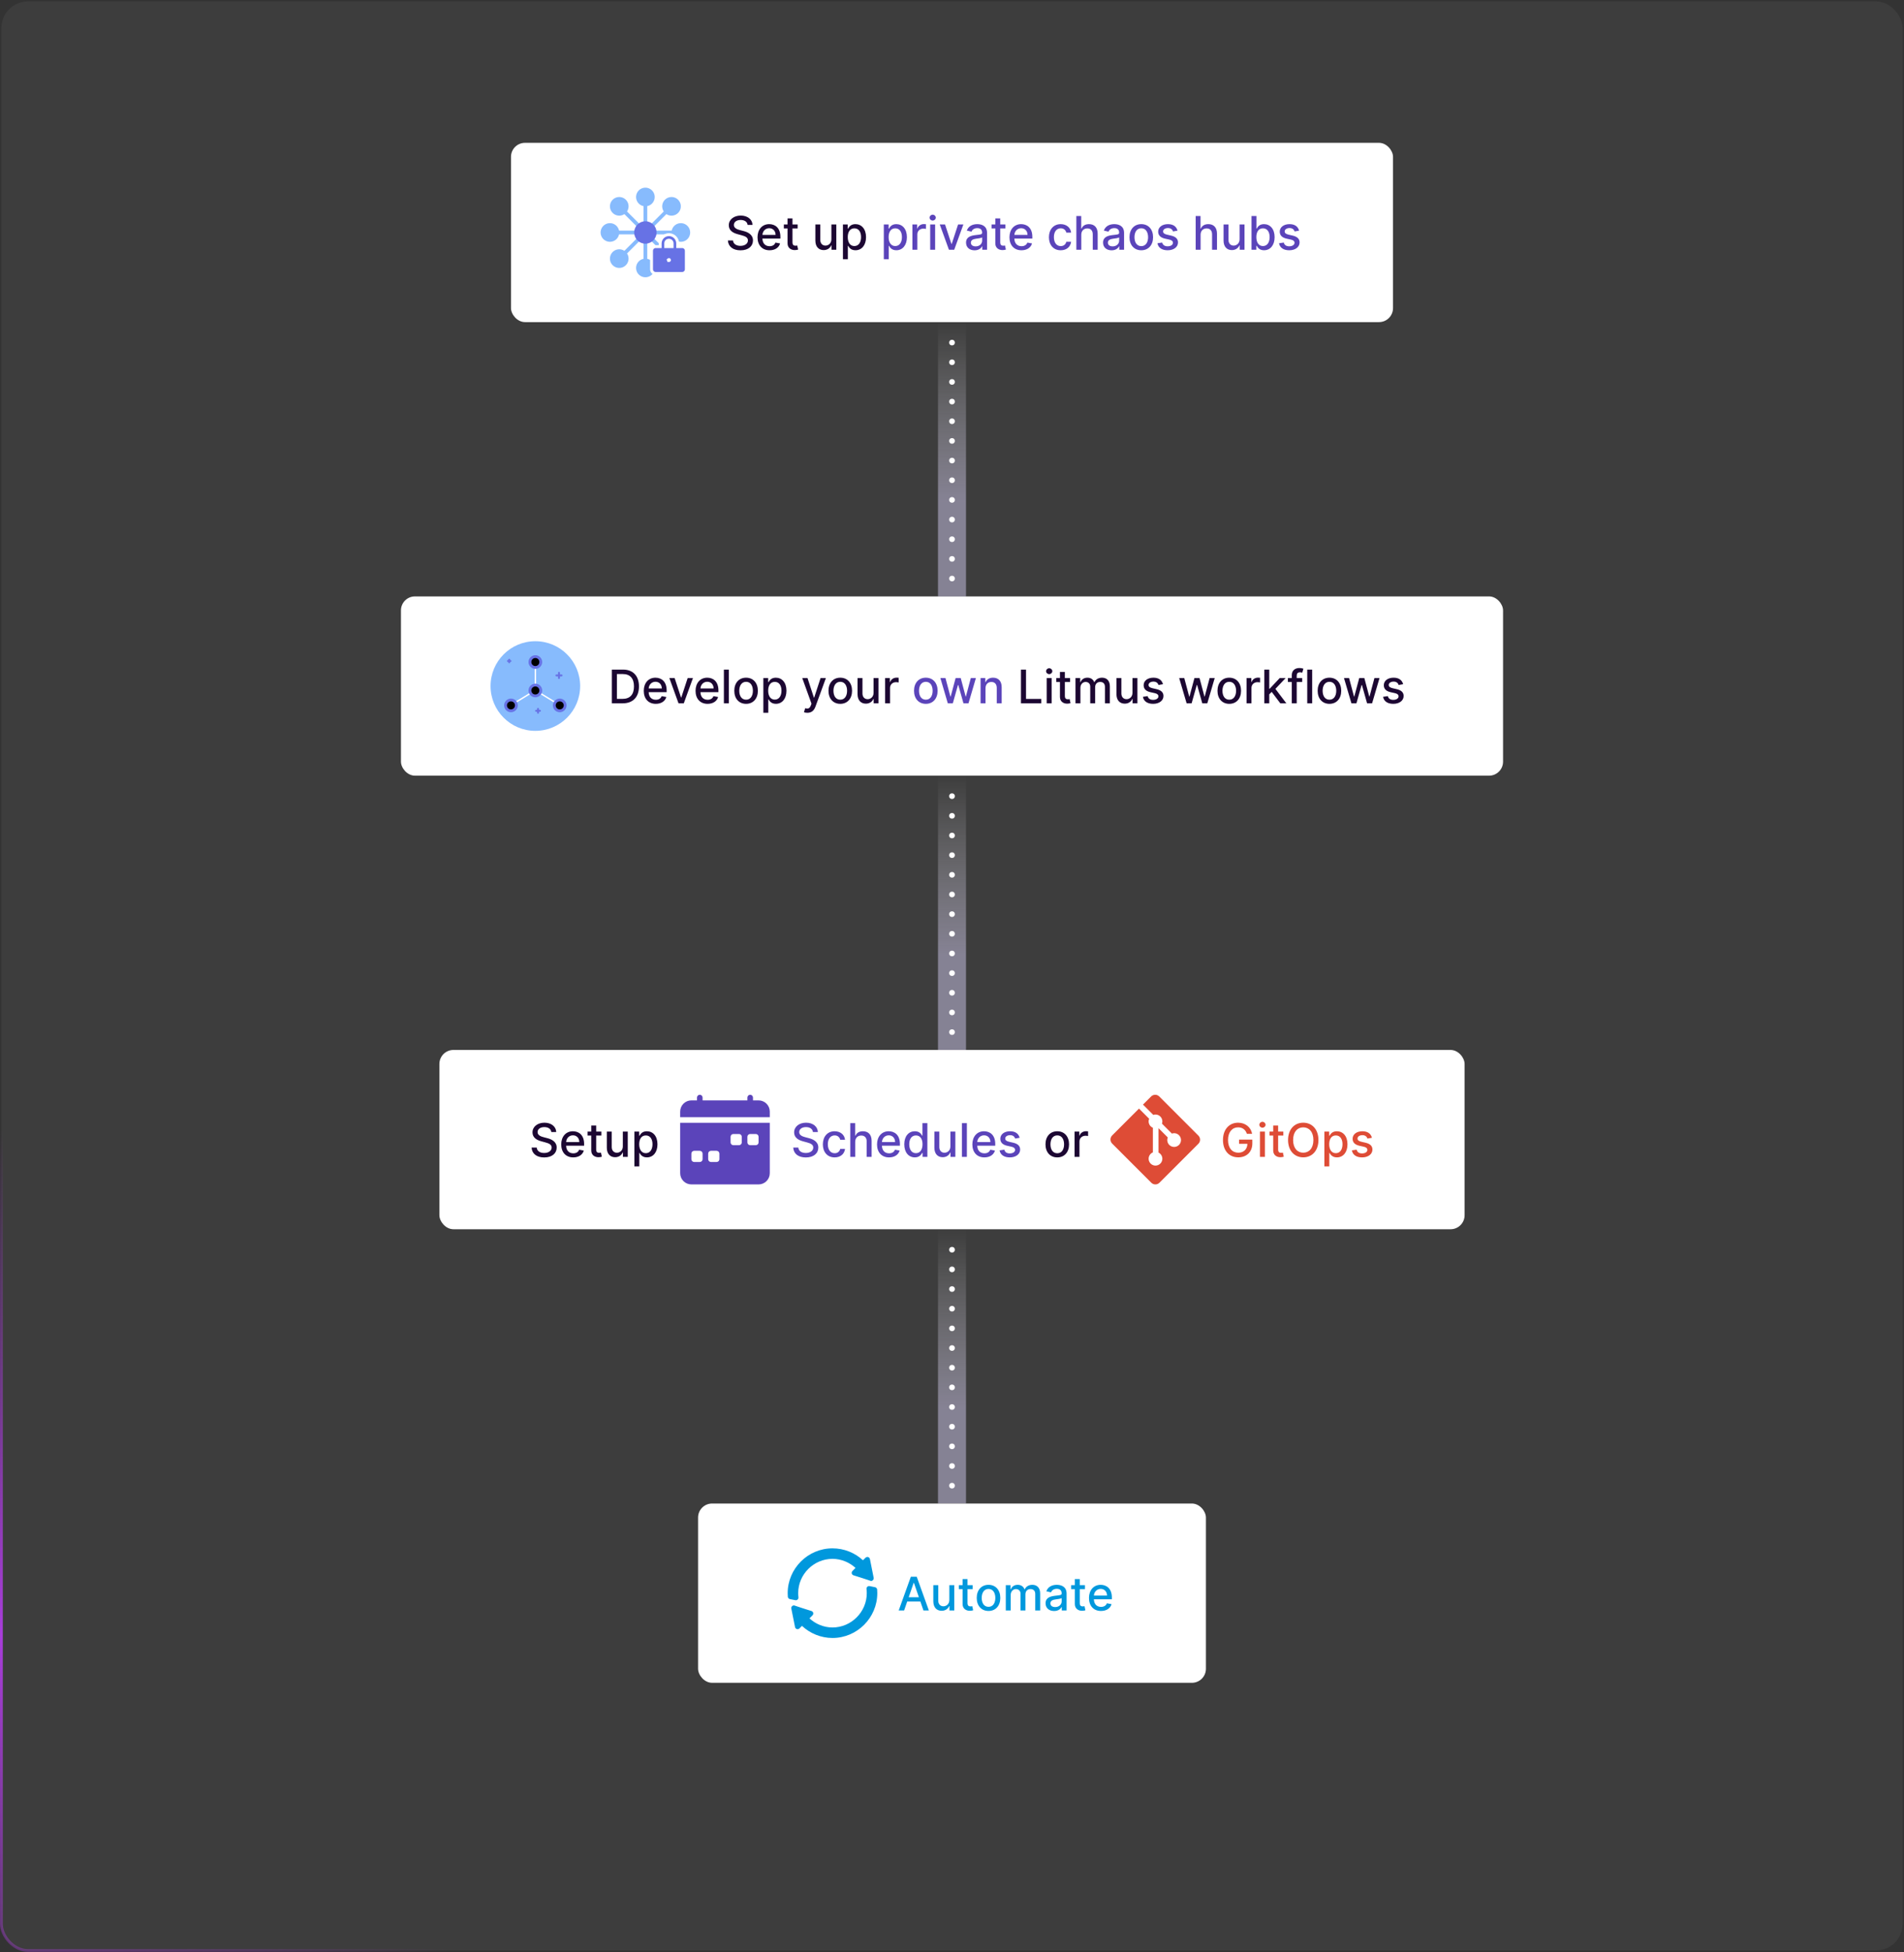 <svg width="680" height="697" viewBox="0 0 680 697" fill="none" xmlns="http://www.w3.org/2000/svg">
<rect x="0" y="0" width="680" height="697" fill="#333333" stroke="none"/>
<rect x="0.5" y="0.5" width="679" height="695.836" rx="9.5" fill="white" fill-opacity="0.05" stroke="url(#paint0_radial)"/>
<path d="M345 536.758L345 438.837L335 438.837L335 536.758L345 536.758Z" fill="url(#paint1_linear)" fill-opacity="0.5"/>
<circle cx="340" cy="446.152" r="1.01" fill="white"/>
<circle cx="340" cy="453.171" r="1.01" fill="white"/>
<circle cx="340" cy="460.191" r="1.01" fill="white"/>
<circle cx="340" cy="467.211" r="1.01" fill="white"/>
<circle cx="340" cy="474.231" r="1.01" fill="white"/>
<circle cx="340" cy="481.251" r="1.01" fill="white"/>
<circle cx="340" cy="488.27" r="1.01" fill="white"/>
<circle cx="340" cy="495.29" r="1.01" fill="white"/>
<circle cx="340" cy="502.31" r="1.01" fill="white"/>
<circle cx="340" cy="509.329" r="1.01" fill="white"/>
<circle cx="340" cy="516.349" r="1.01" fill="white"/>
<circle cx="340" cy="523.369" r="1.01" fill="white"/>
<circle cx="340" cy="530.389" r="1.01" fill="white"/>
<rect x="249.316" y="536.759" width="181.368" height="64" rx="5" fill="white"/>
<g clip-path="url(#clip0)">
<path d="M285.159 570.234C285.098 569.72 285.066 569.208 285.066 568.759C285.066 562.046 290.603 556.509 297.316 556.509C300.447 556.509 303.378 557.771 305.535 559.74L304.453 560.84C304.21 561.084 304.116 561.44 304.21 561.778C304.322 562.096 304.585 562.34 304.922 562.415C305.111 562.453 311.311 564.451 310.916 564.371C311.418 564.539 312.161 564.003 312.022 563.265C311.984 563.076 310.612 556.189 310.691 556.584C310.616 556.246 310.372 555.965 310.035 555.871C309.716 555.778 309.36 555.871 309.116 556.115L308.197 557.015C305.366 554.371 301.478 552.759 297.316 552.759C288.522 552.759 281.316 559.965 281.316 568.759V568.796C281.316 569.325 281.34 569.733 281.368 570.046C281.406 570.46 281.711 570.799 282.118 570.881L284.044 571.266C284.671 571.391 285.235 570.865 285.159 570.234Z" fill="#0098DD"/>
<path d="M312.52 566.636L310.588 566.242C309.96 566.114 309.393 566.64 309.47 567.274C309.537 567.821 309.566 568.353 309.566 568.759C309.566 575.471 304.029 581.009 297.316 581.009C294.185 581.009 291.254 579.746 289.098 577.759L290.179 576.678C290.423 576.434 290.516 576.078 290.423 575.74C290.31 575.421 290.048 575.178 289.71 575.103C289.522 575.064 283.322 573.067 283.717 573.146C283.398 573.09 283.079 573.184 282.873 573.409C282.648 573.615 282.554 573.952 282.61 574.252C282.648 574.441 284.021 581.266 283.942 580.871C284.016 581.209 284.26 581.49 284.598 581.584C284.989 581.682 285.316 581.563 285.516 581.34L286.417 580.44C289.248 583.084 293.135 584.759 297.316 584.759C306.11 584.759 313.316 577.553 313.316 568.759V568.702C313.316 568.287 313.301 567.879 313.267 567.473C313.231 567.059 312.927 566.719 312.52 566.636Z" fill="#0098DD"/>
</g>
<path d="M322.898 574.93L324.003 571.744H328.706L329.805 574.93H331.733L327.401 562.891H325.302L320.97 574.93H322.898ZM324.532 570.216L326.307 565.078H326.401L328.177 570.216H324.532ZM339.05 571.186C339.056 572.72 337.916 573.449 336.928 573.449C335.84 573.449 335.088 572.661 335.088 571.433V565.901H333.33V571.644C333.33 573.884 334.559 575.048 336.293 575.048C337.651 575.048 338.574 574.331 338.991 573.367H339.085V574.93H340.814V565.901H339.05V571.186ZM347.39 565.901H345.538V563.738H343.781V565.901H342.458V567.312H343.781V572.643C343.775 574.284 345.027 575.077 346.414 575.048C346.973 575.042 347.349 574.936 347.555 574.86L347.237 573.408C347.12 573.431 346.902 573.484 346.62 573.484C346.05 573.484 345.538 573.296 345.538 572.279V567.312H347.39V565.901ZM353.041 575.112C355.586 575.112 357.25 573.249 357.25 570.457C357.25 567.647 355.586 565.783 353.041 565.783C350.495 565.783 348.832 567.647 348.832 570.457C348.832 573.249 350.495 575.112 353.041 575.112ZM353.047 573.637C351.383 573.637 350.607 572.185 350.607 570.451C350.607 568.723 351.383 567.253 353.047 567.253C354.698 567.253 355.474 568.723 355.474 570.451C355.474 572.185 354.698 573.637 353.047 573.637ZM359.211 574.93H360.969V569.363C360.969 568.147 361.821 567.3 362.821 567.3C363.797 567.3 364.473 567.947 364.473 568.928V574.93H366.224V569.175C366.224 568.088 366.889 567.3 368.035 567.3C368.964 567.3 369.728 567.817 369.728 569.04V574.93H371.486V568.875C371.486 566.812 370.333 565.783 368.699 565.783C367.4 565.783 366.424 566.407 365.989 567.371H365.895C365.501 566.383 364.673 565.783 363.467 565.783C362.274 565.783 361.386 566.377 361.01 567.371H360.899V565.901H359.211V574.93ZM376.469 575.13C377.962 575.13 378.803 574.372 379.138 573.696H379.208V574.93H380.925V568.934C380.925 566.307 378.856 565.783 377.421 565.783C375.787 565.783 374.282 566.442 373.694 568.088L375.346 568.464C375.605 567.823 376.263 567.206 377.445 567.206C378.579 567.206 379.161 567.8 379.161 568.823V568.864C379.161 569.504 378.503 569.493 376.88 569.681C375.17 569.881 373.418 570.327 373.418 572.379C373.418 574.154 374.752 575.13 376.469 575.13ZM376.851 573.719C375.858 573.719 375.14 573.272 375.14 572.402C375.14 571.462 375.975 571.127 376.992 570.992C377.562 570.915 378.914 570.762 379.167 570.51V571.674C379.167 572.743 378.315 573.719 376.851 573.719ZM387.481 565.901H385.629V563.738H383.871V565.901H382.549V567.312H383.871V572.643C383.865 574.284 385.118 575.077 386.505 575.048C387.063 575.042 387.44 574.936 387.645 574.86L387.328 573.408C387.21 573.431 386.993 573.484 386.711 573.484C386.14 573.484 385.629 573.296 385.629 572.279V567.312H387.481V565.901ZM393.219 575.112C395.189 575.112 396.582 574.142 396.982 572.673L395.318 572.373C395.001 573.225 394.236 573.66 393.237 573.66C391.732 573.66 390.721 572.685 390.674 570.945H397.093V570.322C397.093 567.059 395.142 565.783 393.096 565.783C390.58 565.783 388.922 567.7 388.922 570.474C388.922 573.278 390.557 575.112 393.219 575.112ZM390.68 569.628C390.751 568.346 391.679 567.235 393.108 567.235C394.472 567.235 395.365 568.246 395.371 569.628H390.68Z" fill="#0098DD"/>
<rect x="143.197" y="212.915" width="393.607" height="64" rx="5" fill="white"/>
<path d="M207.197 244.915C207.197 253.751 200.033 260.915 191.197 260.915C182.36 260.915 175.197 253.751 175.197 244.915C175.197 236.078 182.36 228.915 191.197 228.915C200.033 228.915 207.197 236.078 207.197 244.915Z" fill="#87BBFD"/>
<path d="M181.86 235.51V236.446V235.51ZM181.86 235.51V236.446V235.51ZM182.328 235.978H181.392H182.328ZM192.153 253.056V254.459V253.056ZM192.855 253.758H191.451H192.855ZM199.64 240.189V242.06V240.189ZM200.576 241.125H198.704H200.576Z" fill="black"/>
<path fill-rule="evenodd" clip-rule="evenodd" d="M181.86 235.176C182.044 235.176 182.193 235.326 182.193 235.51V235.644H182.328C182.512 235.644 182.661 235.793 182.661 235.977C182.661 236.162 182.512 236.311 182.328 236.311H182.193V236.445C182.193 236.629 182.044 236.779 181.86 236.779C181.676 236.779 181.526 236.629 181.526 236.445V236.311H181.392C181.208 236.311 181.059 236.162 181.059 235.977C181.059 235.793 181.208 235.644 181.392 235.644H181.526V235.51C181.526 235.326 181.676 235.176 181.86 235.176ZM199.64 239.855C199.824 239.855 199.973 240.004 199.973 240.189V240.791H200.576C200.76 240.791 200.909 240.94 200.909 241.124C200.909 241.308 200.76 241.458 200.576 241.458H199.973V242.06C199.973 242.244 199.824 242.393 199.64 242.393C199.456 242.393 199.306 242.244 199.306 242.06V241.458H198.704C198.52 241.458 198.371 241.308 198.371 241.124C198.371 240.94 198.52 240.791 198.704 240.791H199.306V240.189C199.306 240.004 199.456 239.855 199.64 239.855ZM192.154 252.722C192.338 252.722 192.487 252.871 192.487 253.055V253.424H192.855C193.039 253.424 193.188 253.573 193.188 253.758C193.188 253.942 193.039 254.091 192.855 254.091H192.487V254.459C192.487 254.643 192.338 254.792 192.154 254.792C191.969 254.792 191.82 254.643 191.82 254.459V254.091H191.451C191.267 254.091 191.118 253.942 191.118 253.758C191.118 253.573 191.267 253.424 191.451 253.424H191.82V253.055C191.82 252.871 191.969 252.722 192.154 252.722Z" fill="#6772E5"/>
<path d="M198.259 250.744L192.841 247.435L198.259 250.744Z" fill="black"/>
<path fill-rule="evenodd" clip-rule="evenodd" d="M191.196 237.956C191.334 237.956 191.446 238.067 191.446 238.206V244.494C191.446 244.632 191.334 244.744 191.196 244.744C191.058 244.744 190.946 244.632 190.946 244.494V238.206C190.946 238.067 191.058 237.956 191.196 237.956ZM189.765 247.305C189.837 247.423 189.799 247.577 189.682 247.649L184.264 250.958C184.146 251.029 183.992 250.992 183.92 250.874C183.848 250.757 183.885 250.603 184.003 250.531L189.421 247.222C189.539 247.15 189.693 247.187 189.765 247.305ZM192.627 247.305C192.699 247.187 192.853 247.15 192.971 247.222L198.389 250.531C198.507 250.603 198.544 250.757 198.472 250.874C198.4 250.992 198.246 251.029 198.128 250.958L192.71 247.649C192.593 247.577 192.555 247.423 192.627 247.305Z" fill="white"/>
<path d="M191.195 248.437C191.708 248.437 192.2 248.233 192.563 247.87C192.926 247.508 193.13 247.015 193.13 246.502C193.13 245.989 192.926 245.497 192.563 245.134C192.2 244.771 191.708 244.567 191.195 244.567C190.682 244.567 190.189 244.771 189.827 245.134C189.464 245.497 189.26 245.989 189.26 246.502C189.26 247.015 189.464 247.508 189.827 247.87C190.189 248.233 190.682 248.437 191.195 248.437ZM199.902 253.758C200.415 253.758 200.908 253.554 201.27 253.192C201.633 252.829 201.837 252.337 201.837 251.823C201.837 251.31 201.633 250.818 201.27 250.455C200.908 250.092 200.415 249.888 199.902 249.888C199.389 249.888 198.897 250.092 198.534 250.455C198.171 250.818 197.967 251.31 197.967 251.823C197.967 252.337 198.171 252.829 198.534 253.192C198.897 253.554 199.389 253.758 199.902 253.758ZM182.487 253.758C183.001 253.758 183.493 253.554 183.856 253.192C184.219 252.829 184.422 252.337 184.422 251.823C184.422 251.31 184.219 250.818 183.856 250.455C183.493 250.092 183.001 249.888 182.487 249.888C181.974 249.888 181.482 250.092 181.119 250.455C180.756 250.818 180.552 251.31 180.552 251.823C180.552 252.337 180.756 252.829 181.119 253.192C181.482 253.554 181.974 253.758 182.487 253.758ZM191.195 238.279C191.708 238.279 192.2 238.075 192.563 237.712C192.926 237.349 193.13 236.857 193.13 236.344C193.13 235.83 192.926 235.338 192.563 234.975C192.2 234.613 191.708 234.409 191.195 234.409C190.682 234.409 190.189 234.613 189.827 234.975C189.464 235.338 189.26 235.83 189.26 236.344C189.26 236.857 189.464 237.349 189.827 237.712C190.189 238.075 190.682 238.279 191.195 238.279Z" fill="black"/>
<path fill-rule="evenodd" clip-rule="evenodd" d="M189.474 234.622C189.93 234.166 190.55 233.909 191.196 233.909C191.841 233.909 192.461 234.166 192.917 234.622C193.374 235.079 193.631 235.698 193.631 236.344C193.631 236.99 193.374 237.609 192.917 238.066C192.461 238.523 191.841 238.779 191.196 238.779C190.55 238.779 189.93 238.523 189.474 238.066C189.017 237.609 188.761 236.99 188.761 236.344C188.761 235.698 189.017 235.079 189.474 234.622ZM191.196 234.909C190.815 234.909 190.45 235.06 190.181 235.329C189.912 235.599 189.761 235.964 189.761 236.344C189.761 236.725 189.912 237.09 190.181 237.359C190.45 237.628 190.815 237.779 191.196 237.779C191.576 237.779 191.941 237.628 192.21 237.359C192.479 237.09 192.631 236.725 192.631 236.344C192.631 235.964 192.479 235.599 192.21 235.329C191.941 235.06 191.576 234.909 191.196 234.909ZM189.474 244.781C189.93 244.324 190.55 244.068 191.196 244.068C191.841 244.068 192.461 244.324 192.917 244.781C193.374 245.238 193.631 245.857 193.631 246.503C193.631 247.149 193.374 247.768 192.917 248.225C192.461 248.681 191.841 248.938 191.196 248.938C190.55 248.938 189.93 248.681 189.474 248.225C189.017 247.768 188.761 247.149 188.761 246.503C188.761 245.857 189.017 245.238 189.474 244.781ZM191.196 245.068C190.815 245.068 190.45 245.219 190.181 245.488C189.912 245.757 189.761 246.122 189.761 246.503C189.761 246.883 189.912 247.248 190.181 247.517C190.45 247.787 190.815 247.938 191.196 247.938C191.576 247.938 191.941 247.787 192.21 247.517C192.479 247.248 192.631 246.883 192.631 246.503C192.631 246.122 192.479 245.757 192.21 245.488C191.941 245.219 191.576 245.068 191.196 245.068ZM180.766 250.102C181.223 249.645 181.842 249.389 182.488 249.389C183.134 249.389 183.753 249.645 184.21 250.102C184.667 250.559 184.923 251.178 184.923 251.824C184.923 252.47 184.667 253.089 184.21 253.546C183.753 254.002 183.134 254.259 182.488 254.259C181.842 254.259 181.223 254.002 180.766 253.546C180.31 253.089 180.053 252.47 180.053 251.824C180.053 251.178 180.31 250.559 180.766 250.102ZM182.488 250.389C182.108 250.389 181.743 250.54 181.474 250.809C181.204 251.078 181.053 251.443 181.053 251.824C181.053 252.204 181.204 252.569 181.474 252.839C181.743 253.108 182.108 253.259 182.488 253.259C182.869 253.259 183.234 253.108 183.503 252.839C183.772 252.569 183.923 252.204 183.923 251.824C183.923 251.443 183.772 251.078 183.503 250.809C183.234 250.54 182.869 250.389 182.488 250.389ZM198.181 250.102C198.638 249.645 199.257 249.389 199.903 249.389C200.549 249.389 201.168 249.645 201.625 250.102C202.081 250.559 202.338 251.178 202.338 251.824C202.338 252.47 202.081 253.089 201.625 253.546C201.168 254.002 200.549 254.259 199.903 254.259C199.257 254.259 198.638 254.002 198.181 253.546C197.724 253.089 197.468 252.47 197.468 251.824C197.468 251.178 197.724 250.559 198.181 250.102ZM199.903 250.389C199.522 250.389 199.157 250.54 198.888 250.809C198.619 251.078 198.468 251.443 198.468 251.824C198.468 252.204 198.619 252.569 198.888 252.839C199.157 253.108 199.522 253.259 199.903 253.259C200.283 253.259 200.648 253.108 200.918 252.839C201.187 252.569 201.338 252.204 201.338 251.824C201.338 251.443 201.187 251.078 200.918 250.809C200.648 250.54 200.283 250.389 199.903 250.389Z" fill="#6772E5"/>
<path d="M222.414 251.086C226.082 251.086 228.204 248.811 228.204 245.049C228.204 241.304 226.082 239.047 222.538 239.047H218.517V251.086H222.414ZM220.333 249.499V240.634H222.426C225.06 240.634 226.417 242.21 226.417 245.049C226.417 247.9 225.06 249.499 222.314 249.499H220.333ZM234.214 251.268C236.183 251.268 237.576 250.298 237.976 248.829L236.312 248.529C235.995 249.381 235.231 249.816 234.231 249.816C232.726 249.816 231.715 248.84 231.668 247.1H238.088V246.477C238.088 243.215 236.136 241.939 234.09 241.939C231.574 241.939 229.917 243.856 229.917 246.63C229.917 249.434 231.551 251.268 234.214 251.268ZM231.674 245.784C231.745 244.502 232.674 243.391 234.102 243.391C235.466 243.391 236.359 244.402 236.365 245.784H231.674ZM247.487 242.057H245.6L243.319 249.005H243.225L240.939 242.057H239.052L242.332 251.086H244.213L247.487 242.057ZM252.707 251.268C254.676 251.268 256.07 250.298 256.469 248.829L254.806 248.529C254.488 249.381 253.724 249.816 252.725 249.816C251.22 249.816 250.209 248.84 250.162 247.1H256.581V246.477C256.581 243.215 254.629 241.939 252.584 241.939C250.068 241.939 248.41 243.856 248.41 246.63C248.41 249.434 250.044 251.268 252.707 251.268ZM250.168 245.784C250.238 244.502 251.167 243.391 252.595 243.391C253.959 243.391 254.853 244.402 254.859 245.784H250.168ZM260.289 239.047H258.531V251.086H260.289V239.047ZM266.457 251.268C269.002 251.268 270.666 249.405 270.666 246.612C270.666 243.803 269.002 241.939 266.457 241.939C263.911 241.939 262.248 243.803 262.248 246.612C262.248 249.405 263.911 251.268 266.457 251.268ZM266.463 249.793C264.799 249.793 264.023 248.341 264.023 246.607C264.023 244.878 264.799 243.409 266.463 243.409C268.114 243.409 268.89 244.878 268.89 246.607C268.89 248.341 268.114 249.793 266.463 249.793ZM272.627 254.472H274.385V249.681H274.491C274.808 250.257 275.455 251.262 277.101 251.262C279.288 251.262 280.875 249.511 280.875 246.589C280.875 243.662 279.264 241.939 277.083 241.939C275.408 241.939 274.802 242.962 274.491 243.52H274.344V242.057H272.627V254.472ZM274.35 246.571C274.35 244.684 275.173 243.432 276.707 243.432C278.3 243.432 279.1 244.778 279.1 246.571C279.1 248.382 278.277 249.763 276.707 249.763C275.196 249.763 274.35 248.47 274.35 246.571ZM288.336 254.472C289.788 254.472 290.705 253.714 291.228 252.291L294.961 242.074L293.062 242.057L290.776 249.064H290.681L288.395 242.057H286.514L289.817 251.204L289.6 251.803C289.153 253.002 288.524 253.102 287.56 252.838L287.137 254.278C287.348 254.372 287.807 254.472 288.336 254.472ZM300.097 251.268C302.643 251.268 304.306 249.405 304.306 246.612C304.306 243.803 302.643 241.939 300.097 241.939C297.552 241.939 295.888 243.803 295.888 246.612C295.888 249.405 297.552 251.268 300.097 251.268ZM300.103 249.793C298.44 249.793 297.664 248.341 297.664 246.607C297.664 244.878 298.44 243.409 300.103 243.409C301.755 243.409 302.531 244.878 302.531 246.607C302.531 248.341 301.755 249.793 300.103 249.793ZM311.988 247.341C311.994 248.876 310.853 249.605 309.866 249.605C308.778 249.605 308.026 248.817 308.026 247.588V242.057H306.268V247.8C306.268 250.04 307.497 251.204 309.231 251.204C310.589 251.204 311.512 250.486 311.929 249.522H312.023V251.086H313.751V242.057H311.988V247.341ZM316.113 251.086H317.871V245.572C317.871 244.39 318.782 243.538 320.028 243.538C320.392 243.538 320.804 243.603 320.945 243.644V241.963C320.769 241.939 320.422 241.922 320.198 241.922C319.14 241.922 318.235 242.521 317.906 243.491H317.812V242.057H316.113V251.086ZM364.621 251.086H371.893V249.522H366.438V239.047H364.621V251.086ZM373.824 251.086H375.582V242.057H373.824V251.086ZM374.712 240.664C375.317 240.664 375.823 240.193 375.823 239.617C375.823 239.041 375.317 238.565 374.712 238.565C374.1 238.565 373.601 239.041 373.601 239.617C373.601 240.193 374.1 240.664 374.712 240.664ZM382.161 242.057H380.309V239.893H378.552V242.057H377.229V243.468H378.552V248.799C378.546 250.439 379.798 251.233 381.185 251.204C381.744 251.198 382.12 251.092 382.326 251.015L382.008 249.563C381.891 249.587 381.673 249.64 381.391 249.64C380.821 249.64 380.309 249.452 380.309 248.435V243.468H382.161V242.057ZM384.105 251.086H385.863V245.519C385.863 244.302 386.715 243.456 387.715 243.456C388.69 243.456 389.367 244.102 389.367 245.084V251.086H391.118V245.331C391.118 244.243 391.783 243.456 392.929 243.456C393.858 243.456 394.622 243.973 394.622 245.196V251.086H396.379V245.031C396.379 242.968 395.227 241.939 393.593 241.939C392.294 241.939 391.318 242.562 390.883 243.526H390.789C390.395 242.539 389.566 241.939 388.361 241.939C387.168 241.939 386.28 242.533 385.904 243.526H385.792V242.057H384.105V251.086ZM404.455 247.341C404.461 248.876 403.32 249.605 402.333 249.605C401.245 249.605 400.493 248.817 400.493 247.588V242.057H398.735V247.8C398.735 250.04 399.964 251.204 401.698 251.204C403.056 251.204 403.979 250.486 404.396 249.522H404.49V251.086H406.218V242.057H404.455V247.341ZM415.346 244.261C414.982 242.856 413.882 241.939 411.931 241.939C409.891 241.939 408.445 243.015 408.445 244.614C408.445 245.895 409.221 246.748 410.914 247.124L412.442 247.459C413.312 247.653 413.718 248.041 413.718 248.605C413.718 249.305 412.971 249.851 411.819 249.851C410.767 249.851 410.091 249.399 409.879 248.511L408.18 248.77C408.474 250.369 409.803 251.268 411.831 251.268C414.012 251.268 415.522 250.11 415.522 248.476C415.522 247.2 414.711 246.413 413.053 246.031L411.619 245.701C410.626 245.466 410.197 245.131 410.202 244.52C410.197 243.826 410.949 243.332 411.948 243.332C413.042 243.332 413.547 243.938 413.753 244.543L415.346 244.261ZM423.793 251.086H425.58L427.414 244.567H427.55L429.384 251.086H431.177L433.828 242.057H432.011L430.254 248.658H430.165L428.402 242.057H426.586L424.81 248.688H424.722L422.953 242.057H421.136L423.793 251.086ZM439.024 251.268C441.57 251.268 443.233 249.405 443.233 246.612C443.233 243.803 441.57 241.939 439.024 241.939C436.479 241.939 434.815 243.803 434.815 246.612C434.815 249.405 436.479 251.268 439.024 251.268ZM439.03 249.793C437.367 249.793 436.591 248.341 436.591 246.607C436.591 244.878 437.367 243.409 439.03 243.409C440.682 243.409 441.458 244.878 441.458 246.607C441.458 248.341 440.682 249.793 439.03 249.793ZM445.195 251.086H446.953V245.572C446.953 244.39 447.864 243.538 449.11 243.538C449.475 243.538 449.886 243.603 450.027 243.644V241.963C449.851 241.939 449.504 241.922 449.281 241.922C448.222 241.922 447.317 242.521 446.988 243.491H446.894V242.057H445.195V251.086ZM451.548 251.086H453.306V247.882L454.182 247.006L457.25 251.086H459.408L455.504 245.931L459.161 242.057H457.056L453.459 245.878H453.306V239.047H451.548V251.086ZM465.06 242.057H463.114V241.246C463.114 240.446 463.443 240.011 464.301 240.011C464.666 240.011 464.924 240.093 465.089 240.146L465.501 238.724C465.254 238.63 464.742 238.483 464.031 238.483C462.602 238.483 461.35 239.317 461.35 241.01V242.057H459.957V243.468H461.35V251.086H463.114V243.468H465.06V242.057ZM468.631 239.047H466.873V251.086H468.631V239.047ZM474.799 251.268C477.344 251.268 479.008 249.405 479.008 246.612C479.008 243.803 477.344 241.939 474.799 241.939C472.253 241.939 470.59 243.803 470.59 246.612C470.59 249.405 472.253 251.268 474.799 251.268ZM474.805 249.793C473.141 249.793 472.365 248.341 472.365 246.607C472.365 244.878 473.141 243.409 474.805 243.409C476.456 243.409 477.232 244.878 477.232 246.607C477.232 248.341 476.456 249.793 474.805 249.793ZM482.652 251.086H484.439L486.273 244.567H486.408L488.243 251.086H490.035L492.687 242.057H490.87L489.113 248.658H489.024L487.261 242.057H485.444L483.669 248.688H483.581L481.812 242.057H479.995L482.652 251.086ZM501.121 244.261C500.756 242.856 499.657 241.939 497.705 241.939C495.665 241.939 494.219 243.015 494.219 244.614C494.219 245.895 494.995 246.748 496.688 247.124L498.217 247.459C499.087 247.653 499.492 248.041 499.492 248.605C499.492 249.305 498.746 249.851 497.594 249.851C496.541 249.851 495.865 249.399 495.654 248.511L493.955 248.77C494.249 250.369 495.577 251.268 497.605 251.268C499.786 251.268 501.297 250.11 501.297 248.476C501.297 247.2 500.486 246.413 498.828 246.031L497.394 245.701C496.4 245.466 495.971 245.131 495.977 244.52C495.971 243.826 496.724 243.332 497.723 243.332C498.816 243.332 499.322 243.938 499.528 244.543L501.121 244.261Z" fill="#1C0732"/>
<path d="M330.65 251.268C333.196 251.268 334.859 249.405 334.859 246.612C334.859 243.803 333.196 241.939 330.65 241.939C328.105 241.939 326.441 243.803 326.441 246.612C326.441 249.405 328.105 251.268 330.65 251.268ZM330.656 249.793C328.992 249.793 328.217 248.341 328.217 246.607C328.217 244.878 328.992 243.409 330.656 243.409C332.308 243.409 333.084 244.878 333.084 246.607C333.084 248.341 332.308 249.793 330.656 249.793ZM338.504 251.086H340.291L342.125 244.567H342.26L344.094 251.086H345.887L348.538 242.057H346.722L344.964 248.658H344.876L343.112 242.057H341.296L339.521 248.688H339.432L337.663 242.057H335.847L338.504 251.086ZM351.964 245.725C351.964 244.285 352.846 243.462 354.068 243.462C355.262 243.462 355.985 244.243 355.985 245.554V251.086H357.742V245.343C357.742 243.109 356.514 241.939 354.668 241.939C353.31 241.939 352.422 242.568 352.005 243.526H351.893V242.057H350.206V251.086H351.964V245.725Z" fill="#5B44BA"/>
<rect x="156.929" y="374.836" width="366.141" height="64" rx="5" fill="white"/>
<path d="M196.899 404.131H198.65C198.598 402.203 196.893 400.804 194.447 400.804C192.031 400.804 190.18 402.186 190.18 404.261C190.18 405.936 191.379 406.918 193.313 407.441L194.735 407.829C196.023 408.17 197.016 408.593 197.016 409.663C197.016 410.839 195.893 411.615 194.347 411.615C192.948 411.615 191.784 410.992 191.679 409.681H189.856C189.974 411.862 191.661 413.208 194.359 413.208C197.187 413.208 198.815 411.72 198.815 409.681C198.815 407.512 196.881 406.671 195.353 406.295L194.177 405.989C193.236 405.748 191.984 405.307 191.99 404.155C191.99 403.132 192.925 402.374 194.406 402.374C195.788 402.374 196.769 403.02 196.899 404.131ZM204.736 413.19C206.705 413.19 208.098 412.22 208.498 410.751L206.835 410.451C206.517 411.303 205.753 411.738 204.754 411.738C203.249 411.738 202.238 410.762 202.191 409.022H208.61V408.399C208.61 405.137 206.658 403.861 204.613 403.861C202.097 403.861 200.439 405.777 200.439 408.552C200.439 411.356 202.073 413.19 204.736 413.19ZM202.197 407.706C202.267 406.424 203.196 405.313 204.624 405.313C205.988 405.313 206.882 406.324 206.888 407.706H202.197ZM214.775 403.979H212.923V401.815H211.166V403.979H209.843V405.389H211.166V410.721C211.16 412.361 212.412 413.155 213.799 413.125C214.358 413.12 214.734 413.014 214.939 412.937L214.622 411.485C214.504 411.509 214.287 411.562 214.005 411.562C213.435 411.562 212.923 411.374 212.923 410.357V405.389H214.775V403.979ZM222.439 409.263C222.445 410.798 221.304 411.526 220.317 411.526C219.229 411.526 218.477 410.739 218.477 409.51V403.979H216.719V409.722C216.719 411.961 217.948 413.125 219.682 413.125C221.04 413.125 221.963 412.408 222.38 411.444H222.474V413.008H224.202V403.979H222.439V409.263ZM226.564 416.394H228.322V411.603H228.427C228.745 412.179 229.392 413.184 231.037 413.184C233.224 413.184 234.811 411.432 234.811 408.511C234.811 405.583 233.201 403.861 231.02 403.861C229.344 403.861 228.739 404.884 228.427 405.442H228.28V403.979H226.564V416.394ZM228.286 408.493C228.286 406.606 229.109 405.354 230.644 405.354C232.237 405.354 233.036 406.7 233.036 408.493C233.036 410.304 232.213 411.685 230.644 411.685C229.133 411.685 228.286 410.392 228.286 408.493Z" fill="#1C0732"/>
<g clip-path="url(#clip1)">
<path d="M250.922 391.836C250.922 391.571 250.816 391.317 250.629 391.129C250.441 390.942 250.187 390.836 249.922 390.836C249.656 390.836 249.402 390.942 249.215 391.129C249.027 391.317 248.922 391.571 248.922 391.836V392.836H246.922C245.861 392.836 244.843 393.258 244.093 394.008C243.343 394.758 242.922 395.776 242.922 396.836V398.836H274.922V396.836C274.922 395.776 274.5 394.758 273.75 394.008C273 393.258 271.982 392.836 270.922 392.836H268.922V391.836C268.922 391.571 268.816 391.317 268.629 391.129C268.441 390.942 268.187 390.836 267.922 390.836C267.656 390.836 267.402 390.942 267.215 391.129C267.027 391.317 266.922 391.571 266.922 391.836V392.836H250.922V391.836ZM274.922 418.836V400.836H242.922V418.836C242.922 419.897 243.343 420.915 244.093 421.665C244.843 422.415 245.861 422.836 246.922 422.836H270.922C271.982 422.836 273 422.415 273.75 421.665C274.5 420.915 274.922 419.897 274.922 418.836ZM261.922 404.836H263.922C264.187 404.836 264.441 404.942 264.629 405.129C264.816 405.317 264.922 405.571 264.922 405.836V407.836C264.922 408.102 264.816 408.356 264.629 408.544C264.441 408.731 264.187 408.836 263.922 408.836H261.922C261.656 408.836 261.402 408.731 261.215 408.544C261.027 408.356 260.922 408.102 260.922 407.836V405.836C260.922 405.571 261.027 405.317 261.215 405.129C261.402 404.942 261.656 404.836 261.922 404.836ZM267.922 404.836H269.922C270.187 404.836 270.441 404.942 270.629 405.129C270.816 405.317 270.922 405.571 270.922 405.836V407.836C270.922 408.102 270.816 408.356 270.629 408.544C270.441 408.731 270.187 408.836 269.922 408.836H267.922C267.656 408.836 267.402 408.731 267.215 408.544C267.027 408.356 266.922 408.102 266.922 407.836V405.836C266.922 405.571 267.027 405.317 267.215 405.129C267.402 404.942 267.656 404.836 267.922 404.836ZM246.922 411.836C246.922 411.571 247.027 411.317 247.215 411.129C247.402 410.942 247.656 410.836 247.922 410.836H249.922C250.187 410.836 250.441 410.942 250.629 411.129C250.816 411.317 250.922 411.571 250.922 411.836V413.836C250.922 414.102 250.816 414.356 250.629 414.544C250.441 414.731 250.187 414.836 249.922 414.836H247.922C247.656 414.836 247.402 414.731 247.215 414.544C247.027 414.356 246.922 414.102 246.922 413.836V411.836ZM253.922 410.836H255.922C256.187 410.836 256.441 410.942 256.629 411.129C256.816 411.317 256.922 411.571 256.922 411.836V413.836C256.922 414.102 256.816 414.356 256.629 414.544C256.441 414.731 256.187 414.836 255.922 414.836H253.922C253.656 414.836 253.402 414.731 253.215 414.544C253.027 414.356 252.922 414.102 252.922 413.836V411.836C252.922 411.571 253.027 411.317 253.215 411.129C253.402 410.942 253.656 410.836 253.922 410.836Z" fill="#5B44BA"/>
</g>
<path d="M290.336 404.131H292.088C292.035 402.203 290.33 400.804 287.885 400.804C285.469 400.804 283.617 402.186 283.617 404.261C283.617 405.936 284.817 406.918 286.751 407.441L288.173 407.829C289.46 408.17 290.454 408.593 290.454 409.663C290.454 410.839 289.331 411.615 287.785 411.615C286.386 411.615 285.222 410.992 285.116 409.681H283.294C283.412 411.862 285.099 413.208 287.797 413.208C290.624 413.208 292.253 411.72 292.253 409.681C292.253 407.512 290.319 406.671 288.79 406.295L287.615 405.989C286.674 405.748 285.422 405.307 285.428 404.155C285.428 403.132 286.363 402.374 287.844 402.374C289.225 402.374 290.207 403.02 290.336 404.131ZM298.086 413.19C300.219 413.19 301.601 411.909 301.795 410.151H300.084C299.861 411.127 299.103 411.703 298.097 411.703C296.61 411.703 295.652 410.462 295.652 408.493C295.652 406.559 296.628 405.342 298.097 405.342C299.214 405.342 299.896 406.048 300.084 406.894H301.795C301.607 405.072 300.119 403.861 298.068 403.861C295.523 403.861 293.877 405.777 293.877 408.534C293.877 411.256 295.464 413.19 298.086 413.19ZM305.432 407.647C305.432 406.207 306.343 405.384 307.595 405.384C308.806 405.384 309.529 406.154 309.529 407.476V413.008H311.287V407.265C311.287 405.013 310.053 403.861 308.195 403.861C306.79 403.861 305.944 404.472 305.52 405.448H305.409V400.969H303.674V413.008H305.432V407.647ZM317.524 413.19C319.493 413.19 320.886 412.22 321.286 410.751L319.623 410.451C319.305 411.303 318.541 411.738 317.542 411.738C316.037 411.738 315.026 410.762 314.979 409.022H321.398V408.399C321.398 405.137 319.446 403.861 317.401 403.861C314.885 403.861 313.227 405.777 313.227 408.552C313.227 411.356 314.861 413.19 317.524 413.19ZM314.984 407.706C315.055 406.424 315.984 405.313 317.412 405.313C318.776 405.313 319.67 406.324 319.675 407.706H314.984ZM326.728 413.184C328.374 413.184 329.021 412.179 329.338 411.603H329.485V413.008H331.201V400.969H329.444V405.442H329.338C329.021 404.884 328.421 403.861 326.74 403.861C324.559 403.861 322.954 405.583 322.954 408.511C322.954 411.432 324.535 413.184 326.728 413.184ZM327.116 411.685C325.546 411.685 324.729 410.304 324.729 408.493C324.729 406.7 325.529 405.354 327.116 405.354C328.65 405.354 329.473 406.606 329.473 408.493C329.473 410.392 328.633 411.685 327.116 411.685ZM339.43 409.263C339.436 410.798 338.295 411.526 337.308 411.526C336.22 411.526 335.468 410.739 335.468 409.51V403.979H333.71V409.722C333.71 411.961 334.939 413.125 336.673 413.125C338.031 413.125 338.954 412.408 339.371 411.444H339.465V413.008H341.193V403.979H339.43V409.263ZM345.313 400.969H343.555V413.008H345.313V400.969ZM351.569 413.19C353.538 413.19 354.931 412.22 355.331 410.751L353.667 410.451C353.35 411.303 352.586 411.738 351.586 411.738C350.081 411.738 349.07 410.762 349.023 409.022H355.443V408.399C355.443 405.137 353.491 403.861 351.445 403.861C348.929 403.861 347.272 405.777 347.272 408.552C347.272 411.356 348.906 413.19 351.569 413.19ZM349.029 407.706C349.1 406.424 350.029 405.313 351.457 405.313C352.821 405.313 353.714 406.324 353.72 407.706H349.029ZM364.159 406.183C363.794 404.778 362.695 403.861 360.743 403.861C358.704 403.861 357.257 404.937 357.257 406.536C357.257 407.817 358.033 408.67 359.726 409.046L361.255 409.381C362.125 409.575 362.53 409.963 362.53 410.527C362.53 411.227 361.784 411.773 360.632 411.773C359.579 411.773 358.903 411.321 358.692 410.433L356.993 410.692C357.287 412.291 358.615 413.19 360.643 413.19C362.824 413.19 364.335 412.032 364.335 410.398C364.335 409.122 363.524 408.334 361.866 407.952L360.432 407.623C359.438 407.388 359.009 407.053 359.015 406.442C359.009 405.748 359.762 405.254 360.761 405.254C361.854 405.254 362.36 405.86 362.566 406.465L364.159 406.183Z" fill="#5B44BA"/>
<path d="M377.597 413.19C380.142 413.19 381.806 411.327 381.806 408.534C381.806 405.724 380.142 403.861 377.597 403.861C375.051 403.861 373.388 405.724 373.388 408.534C373.388 411.327 375.051 413.19 377.597 413.19ZM377.603 411.715C375.939 411.715 375.163 410.263 375.163 408.528C375.163 406.8 375.939 405.331 377.603 405.331C379.254 405.331 380.03 406.8 380.03 408.528C380.03 410.263 379.254 411.715 377.603 411.715ZM383.768 413.008H385.525V407.494C385.525 406.312 386.436 405.46 387.683 405.46C388.047 405.46 388.458 405.525 388.6 405.566V403.885C388.423 403.861 388.076 403.843 387.853 403.843C386.795 403.843 385.89 404.443 385.56 405.413H385.466V403.979H383.768V413.008Z" fill="#1C0732"/>
<g clip-path="url(#clip2)">
<path d="M427.997 405.411L414.026 391.44C413.221 390.636 411.916 390.636 411.111 391.44L408.21 394.342L411.89 398.022C412.746 397.733 413.726 397.927 414.408 398.609C415.093 399.295 415.286 400.284 414.99 401.142L418.537 404.689C419.395 404.393 420.385 404.585 421.07 405.271C422.028 406.229 422.028 407.78 421.07 408.739C420.112 409.697 418.56 409.697 417.602 408.739C416.881 408.017 416.703 406.959 417.068 406.072L413.76 402.764L413.76 411.468C413.999 411.587 414.218 411.744 414.408 411.932C415.366 412.89 415.366 414.442 414.408 415.401C413.45 416.358 411.897 416.358 410.941 415.401C409.983 414.442 409.983 412.89 410.941 411.932C411.17 411.703 411.443 411.521 411.743 411.397V402.611C411.443 402.489 411.17 402.307 410.941 402.076C410.215 401.352 410.04 400.287 410.412 399.396L406.784 395.767L397.204 405.347C396.399 406.152 396.399 407.457 397.204 408.262L411.176 422.233C411.98 423.038 413.285 423.038 414.091 422.233L427.997 408.327C428.802 407.522 428.802 406.216 427.997 405.411" fill="#DE4C36"/>
</g>
<path d="M445.313 404.772H447.176C446.771 402.427 444.766 400.804 442.168 400.804C439.052 400.804 436.777 403.15 436.777 406.994C436.777 410.803 438.988 413.172 442.25 413.172C445.172 413.172 447.259 411.256 447.259 408.217V406.847H442.527V408.346H445.501C445.46 410.286 444.178 411.515 442.25 411.515C440.128 411.515 438.582 409.91 438.582 406.982C438.582 404.067 440.14 402.462 442.18 402.462C443.779 402.462 444.86 403.344 445.313 404.772ZM449.989 413.008H451.747V403.979H449.989V413.008ZM450.877 402.585C451.482 402.585 451.988 402.115 451.988 401.539C451.988 400.963 451.482 400.487 450.877 400.487C450.265 400.487 449.766 400.963 449.766 401.539C449.766 402.115 450.265 402.585 450.877 402.585ZM458.326 403.979H456.474V401.815H454.717V403.979H453.394V405.389H454.717V410.721C454.711 412.361 455.963 413.155 457.35 413.125C457.909 413.12 458.285 413.014 458.491 412.937L458.173 411.485C458.056 411.509 457.838 411.562 457.556 411.562C456.986 411.562 456.474 411.374 456.474 410.357V405.389H458.326V403.979ZM470.869 406.988C470.869 403.138 468.565 400.804 465.449 400.804C462.322 400.804 460.024 403.138 460.024 406.988C460.024 410.833 462.322 413.172 465.449 413.172C468.565 413.172 470.869 410.839 470.869 406.988ZM469.07 406.988C469.07 409.922 467.518 411.515 465.449 411.515C463.374 411.515 461.828 409.922 461.828 406.988C461.828 404.055 463.374 402.462 465.449 402.462C467.518 402.462 469.07 404.055 469.07 406.988ZM472.993 416.394H474.75V411.603H474.856C475.174 412.179 475.82 413.184 477.466 413.184C479.653 413.184 481.24 411.432 481.24 408.511C481.24 405.583 479.629 403.861 477.449 403.861C475.773 403.861 475.168 404.884 474.856 405.442H474.709V403.979H472.993V416.394ZM474.715 408.493C474.715 406.606 475.538 405.354 477.072 405.354C478.665 405.354 479.465 406.7 479.465 408.493C479.465 410.304 478.642 411.685 477.072 411.685C475.562 411.685 474.715 410.392 474.715 408.493ZM489.975 406.183C489.611 404.778 488.512 403.861 486.56 403.861C484.52 403.861 483.074 404.937 483.074 406.536C483.074 407.817 483.85 408.67 485.543 409.046L487.072 409.381C487.942 409.575 488.347 409.963 488.347 410.527C488.347 411.227 487.601 411.773 486.448 411.773C485.396 411.773 484.72 411.321 484.509 410.433L482.81 410.692C483.104 412.291 484.432 413.19 486.46 413.19C488.641 413.19 490.152 412.032 490.152 410.398C490.152 409.122 489.341 408.334 487.683 407.952L486.249 407.623C485.255 407.388 484.826 407.053 484.832 406.442C484.826 405.748 485.578 405.254 486.578 405.254C487.671 405.254 488.177 405.86 488.382 406.465L489.975 406.183Z" fill="#DE4C36"/>
<path d="M345 212.915L345 114.993L335 114.993L335 212.915L345 212.915Z" fill="url(#paint2_linear)" fill-opacity="0.5"/>
<rect x="182.494" y="50.993" width="315.012" height="64" rx="5" fill="white"/>
<path d="M231.161 73.594V81.384L237.046 75.499C236.591 74.81 236.408 73.976 236.532 73.159C236.656 72.343 237.079 71.601 237.719 71.079C238.359 70.556 239.17 70.29 239.995 70.332C240.82 70.373 241.6 70.72 242.184 71.304C242.768 71.888 243.115 72.668 243.156 73.493C243.198 74.318 242.932 75.129 242.409 75.769C241.887 76.409 241.145 76.832 240.329 76.956C239.512 77.08 238.678 76.897 237.989 76.442L232.104 82.327H239.894C240.06 81.517 240.519 80.798 241.185 80.309C241.85 79.819 242.674 79.594 243.495 79.677C244.317 79.76 245.079 80.145 245.633 80.758C246.187 81.371 246.494 82.167 246.494 82.993C246.494 83.82 246.187 84.616 245.633 85.229C245.079 85.842 244.317 86.227 243.495 86.31C242.674 86.393 241.85 86.168 241.185 85.678C240.519 85.189 240.06 84.469 239.894 83.66H232.104L237.989 89.546C238.678 89.09 239.512 88.906 240.329 89.031C241.145 89.155 241.887 89.578 242.409 90.218C242.932 90.858 243.198 91.669 243.156 92.494C243.115 93.319 242.768 94.099 242.184 94.683C241.6 95.267 240.82 95.614 239.995 95.655C239.17 95.697 238.359 95.431 237.719 94.908C237.079 94.386 236.656 93.644 236.532 92.828C236.408 92.011 236.591 91.177 237.046 90.488L231.161 84.603V92.394C231.97 92.559 232.69 93.019 233.179 93.684C233.669 94.349 233.894 95.173 233.811 95.995C233.728 96.816 233.343 97.578 232.73 98.132C232.117 98.686 231.32 98.993 230.494 98.993C229.668 98.993 228.872 98.686 228.259 98.132C227.646 97.578 227.261 96.816 227.178 95.995C227.095 95.173 227.32 94.349 227.81 93.684C228.299 93.019 229.018 92.559 229.828 92.394V84.603L223.942 90.488C224.398 91.177 224.581 92.011 224.457 92.828C224.333 93.644 223.91 94.386 223.27 94.908C222.63 95.431 221.819 95.697 220.994 95.655C220.169 95.614 219.389 95.267 218.805 94.683C218.221 94.099 217.874 93.319 217.833 92.494C217.791 91.669 218.057 90.858 218.58 90.218C219.102 89.578 219.844 89.155 220.66 89.031C221.477 88.906 222.311 89.09 223 89.546L228.885 83.66H221.094C220.929 84.469 220.469 85.189 219.804 85.678C219.139 86.168 218.315 86.393 217.493 86.31C216.672 86.227 215.91 85.842 215.356 85.229C214.802 84.616 214.495 83.82 214.495 82.993C214.495 82.167 214.802 81.371 215.356 80.758C215.91 80.145 216.672 79.76 217.493 79.677C218.315 79.594 219.139 79.819 219.804 80.309C220.469 80.798 220.929 81.517 221.094 82.327H228.885L223 76.442C222.311 76.897 221.477 77.08 220.66 76.956C219.844 76.832 219.102 76.409 218.58 75.769C218.057 75.129 217.791 74.318 217.833 73.493C217.874 72.668 218.221 71.888 218.805 71.304C219.389 70.72 220.169 70.373 220.994 70.332C221.819 70.29 222.63 70.556 223.27 71.079C223.91 71.601 224.333 72.343 224.457 73.159C224.581 73.976 224.398 74.81 223.942 75.499L229.828 81.384V73.594C229.018 73.428 228.299 72.968 227.81 72.303C227.32 71.638 227.095 70.814 227.178 69.992C227.261 69.171 227.646 68.409 228.259 67.855C228.872 67.301 229.668 66.994 230.494 66.994C231.32 66.994 232.117 67.301 232.73 67.855C233.343 68.409 233.728 69.171 233.811 69.992C233.894 70.814 233.669 71.638 233.179 72.303C232.69 72.968 231.97 73.428 231.161 73.594Z" fill="#87BBFD"/>
<path d="M230.494 86.993C232.703 86.993 234.494 85.202 234.494 82.993C234.494 80.784 232.703 78.993 230.494 78.993C228.285 78.993 226.494 80.784 226.494 82.993C226.494 85.202 228.285 86.993 230.494 86.993Z" fill="#6772E5"/>
<path d="M243.649 88.04H243.648H242.031V86.897C242.031 86.067 241.701 85.272 241.115 84.686C240.529 84.1 239.733 83.77 238.904 83.77C238.075 83.77 237.28 84.1 236.694 84.686C236.107 85.272 235.778 86.067 235.778 86.897V88.04L234.16 88.04L234.16 88.04C233.771 88.04 233.399 88.195 233.124 88.469C232.849 88.744 232.695 89.117 232.694 89.505V89.506L232.694 96.147L232.694 96.148C232.695 96.536 232.849 96.909 233.124 97.183C233.399 97.458 233.771 97.613 234.16 97.613H234.16H243.648H243.649C244.037 97.613 244.41 97.458 244.684 97.183C244.959 96.909 245.114 96.536 245.114 96.148V96.147V89.506V89.505C245.114 89.117 244.959 88.744 244.684 88.469C244.41 88.195 244.037 88.04 243.649 88.04ZM238.724 92.901L238.246 93.099L238.724 92.901C238.71 92.865 238.706 92.826 238.713 92.788C238.721 92.751 238.739 92.716 238.767 92.689C238.794 92.662 238.828 92.643 238.866 92.636C238.904 92.628 238.943 92.632 238.978 92.647C239.014 92.662 239.044 92.687 239.065 92.719C239.087 92.751 239.098 92.788 239.098 92.826C239.098 92.852 239.093 92.877 239.083 92.901C239.074 92.924 239.059 92.946 239.041 92.964C239.023 92.982 239.002 92.996 238.978 93.006C238.955 93.016 238.929 93.021 238.904 93.021C238.865 93.021 238.828 93.009 238.796 92.988C238.764 92.967 238.739 92.936 238.724 92.901ZM240.047 88.04H237.761V86.897C237.761 86.594 237.882 86.303 238.096 86.088L237.73 85.723L238.096 86.088C238.31 85.874 238.601 85.754 238.904 85.754C239.207 85.754 239.498 85.874 239.712 86.088C239.927 86.303 240.047 86.594 240.047 86.897V88.04Z" fill="#6772E5" stroke="white" stroke-width="1.035"/>
<path d="M267.003 80.288H268.755C268.702 78.36 266.997 76.961 264.552 76.961C262.136 76.961 260.284 78.342 260.284 80.418C260.284 82.093 261.483 83.075 263.417 83.598L264.84 83.986C266.127 84.327 267.12 84.75 267.12 85.82C267.12 86.995 265.998 87.771 264.452 87.771C263.053 87.771 261.889 87.148 261.783 85.837H259.961C260.078 88.018 261.765 89.364 264.463 89.364C267.291 89.364 268.919 87.877 268.919 85.837C268.919 83.668 266.985 82.828 265.457 82.451L264.281 82.146C263.341 81.905 262.089 81.464 262.094 80.312C262.094 79.289 263.029 78.531 264.51 78.531C265.892 78.531 266.874 79.177 267.003 80.288ZM274.84 89.347C276.81 89.347 278.203 88.377 278.602 86.907L276.939 86.607C276.621 87.46 275.857 87.895 274.858 87.895C273.353 87.895 272.342 86.919 272.295 85.179H278.714V84.556C278.714 81.293 276.762 80.018 274.717 80.018C272.201 80.018 270.543 81.934 270.543 84.709C270.543 87.513 272.177 89.347 274.84 89.347ZM272.301 83.862C272.371 82.581 273.3 81.47 274.729 81.47C276.092 81.47 276.986 82.481 276.992 83.862H272.301ZM284.879 80.135H283.027V77.972H281.27V80.135H279.947V81.546H281.27V86.878C281.264 88.518 282.516 89.311 283.903 89.282C284.462 89.276 284.838 89.17 285.044 89.094L284.726 87.642C284.609 87.666 284.391 87.719 284.109 87.719C283.539 87.719 283.027 87.53 283.027 86.513V81.546H284.879V80.135ZM296.924 85.42C296.93 86.954 295.789 87.683 294.802 87.683C293.714 87.683 292.962 86.895 292.962 85.667V80.135H291.204V85.879C291.204 88.118 292.433 89.282 294.167 89.282C295.525 89.282 296.448 88.565 296.865 87.601H296.959V89.165H298.687V80.135H296.924V85.42ZM301.049 92.55H302.807V87.76H302.913C303.23 88.336 303.877 89.341 305.523 89.341C307.709 89.341 309.296 87.589 309.296 84.668C309.296 81.74 307.686 80.018 305.505 80.018C303.83 80.018 303.224 81.041 302.913 81.599H302.766V80.135H301.049V92.55ZM302.771 84.65C302.771 82.763 303.594 81.511 305.129 81.511C306.722 81.511 307.521 82.857 307.521 84.65C307.521 86.46 306.698 87.842 305.129 87.842C303.618 87.842 302.771 86.549 302.771 84.65Z" fill="#1C0732"/>
<path d="M315.647 92.55H317.404V87.76H317.51C317.827 88.336 318.474 89.341 320.12 89.341C322.307 89.341 323.894 87.589 323.894 84.668C323.894 81.74 322.283 80.018 320.102 80.018C318.427 80.018 317.822 81.041 317.51 81.599H317.363V80.135H315.647V92.55ZM317.369 84.65C317.369 82.763 318.192 81.511 319.726 81.511C321.319 81.511 322.119 82.857 322.119 84.65C322.119 86.46 321.296 87.842 319.726 87.842C318.215 87.842 317.369 86.549 317.369 84.65ZM325.863 89.165H327.621V83.651C327.621 82.469 328.532 81.617 329.778 81.617C330.143 81.617 330.554 81.681 330.695 81.722V80.041C330.519 80.018 330.172 80 329.949 80C328.891 80 327.985 80.6 327.656 81.57H327.562V80.135H325.863V89.165ZM332.216 89.165H333.974V80.135H332.216V89.165ZM333.104 78.742C333.709 78.742 334.215 78.272 334.215 77.696C334.215 77.12 333.709 76.644 333.104 76.644C332.493 76.644 331.993 77.12 331.993 77.696C331.993 78.272 332.493 78.742 333.104 78.742ZM344.063 80.135H342.176L339.895 87.084H339.801L337.514 80.135H335.627L338.907 89.165H340.788L344.063 80.135ZM348.067 89.364C349.561 89.364 350.401 88.606 350.736 87.93H350.807V89.165H352.523V83.169C352.523 80.541 350.454 80.018 349.02 80.018C347.386 80.018 345.881 80.676 345.293 82.322L346.945 82.698C347.203 82.058 347.862 81.44 349.043 81.44C350.178 81.44 350.76 82.034 350.76 83.057V83.098C350.76 83.739 350.101 83.727 348.479 83.915C346.768 84.115 345.017 84.562 345.017 86.613C345.017 88.389 346.351 89.364 348.067 89.364ZM348.45 87.954C347.456 87.954 346.739 87.507 346.739 86.637C346.739 85.696 347.574 85.361 348.591 85.226C349.161 85.15 350.513 84.997 350.766 84.744V85.908C350.766 86.978 349.913 87.954 348.45 87.954ZM359.079 80.135H357.227V77.972H355.47V80.135H354.147V81.546H355.47V86.878C355.464 88.518 356.716 89.311 358.103 89.282C358.662 89.276 359.038 89.17 359.244 89.094L358.926 87.642C358.809 87.666 358.591 87.719 358.309 87.719C357.739 87.719 357.227 87.53 357.227 86.513V81.546H359.079V80.135ZM364.818 89.347C366.787 89.347 368.18 88.377 368.58 86.907L366.916 86.607C366.599 87.46 365.835 87.895 364.836 87.895C363.331 87.895 362.32 86.919 362.273 85.179H368.692V84.556C368.692 81.293 366.74 80.018 364.694 80.018C362.178 80.018 360.521 81.934 360.521 84.709C360.521 87.513 362.155 89.347 364.818 89.347ZM362.278 83.862C362.349 82.581 363.278 81.47 364.706 81.47C366.07 81.47 366.964 82.481 366.969 83.862H362.278ZM378.826 89.347C380.96 89.347 382.341 88.065 382.535 86.308H380.825C380.601 87.284 379.843 87.859 378.838 87.859C377.351 87.859 376.392 86.619 376.392 84.65C376.392 82.716 377.368 81.499 378.838 81.499C379.955 81.499 380.637 82.204 380.825 83.051H382.535C382.347 81.229 380.86 80.018 378.808 80.018C376.263 80.018 374.617 81.934 374.617 84.691C374.617 87.413 376.204 89.347 378.826 89.347ZM386.173 83.803C386.173 82.363 387.084 81.54 388.336 81.54C389.547 81.54 390.27 82.31 390.27 83.633V89.165H392.028V83.421C392.028 81.17 390.793 80.018 388.935 80.018C387.531 80.018 386.684 80.629 386.261 81.605H386.149V77.126H384.415V89.165H386.173V83.803ZM397.001 89.364C398.494 89.364 399.334 88.606 399.669 87.93H399.74V89.165H401.456V83.169C401.456 80.541 399.387 80.018 397.953 80.018C396.319 80.018 394.814 80.676 394.226 82.322L395.878 82.698C396.137 82.058 396.795 81.44 397.976 81.44C399.111 81.44 399.693 82.034 399.693 83.057V83.098C399.693 83.739 399.035 83.727 397.412 83.915C395.702 84.115 393.95 84.562 393.95 86.613C393.95 88.389 395.284 89.364 397.001 89.364ZM397.383 87.954C396.389 87.954 395.672 87.507 395.672 86.637C395.672 85.696 396.507 85.361 397.524 85.226C398.094 85.15 399.446 84.997 399.699 84.744V85.908C399.699 86.978 398.846 87.954 397.383 87.954ZM407.601 89.347C410.146 89.347 411.81 87.483 411.81 84.691C411.81 81.881 410.146 80.018 407.601 80.018C405.056 80.018 403.392 81.881 403.392 84.691C403.392 87.483 405.056 89.347 407.601 89.347ZM407.607 87.871C405.943 87.871 405.167 86.419 405.167 84.685C405.167 82.957 405.943 81.487 407.607 81.487C409.259 81.487 410.034 82.957 410.034 84.685C410.034 86.419 409.259 87.871 407.607 87.871ZM420.538 82.34C420.173 80.935 419.074 80.018 417.122 80.018C415.083 80.018 413.636 81.094 413.636 82.692C413.636 83.974 414.412 84.826 416.105 85.203L417.634 85.538C418.504 85.732 418.909 86.12 418.909 86.684C418.909 87.383 418.163 87.93 417.011 87.93C415.958 87.93 415.282 87.478 415.071 86.59L413.372 86.849C413.666 88.447 414.994 89.347 417.022 89.347C419.203 89.347 420.714 88.189 420.714 86.555C420.714 85.279 419.903 84.491 418.245 84.109L416.811 83.78C415.817 83.545 415.388 83.21 415.394 82.598C415.388 81.905 416.141 81.411 417.14 81.411C418.233 81.411 418.739 82.016 418.945 82.622L420.538 82.34ZM428.785 83.803C428.785 82.363 429.696 81.54 430.948 81.54C432.159 81.54 432.882 82.31 432.882 83.633V89.165H434.64V83.421C434.64 81.17 433.406 80.018 431.548 80.018C430.143 80.018 429.297 80.629 428.873 81.605H428.762V77.126H427.027V89.165H428.785V83.803ZM442.705 85.42C442.711 86.954 441.571 87.683 440.583 87.683C439.496 87.683 438.743 86.895 438.743 85.667V80.135H436.985V85.879C436.985 88.118 438.214 89.282 439.948 89.282C441.306 89.282 442.229 88.565 442.646 87.601H442.74V89.165H444.469V80.135H442.705V85.42ZM446.971 89.165H448.688V87.76H448.835C449.152 88.336 449.799 89.341 451.445 89.341C453.632 89.341 455.219 87.589 455.219 84.668C455.219 81.74 453.608 80.018 451.427 80.018C449.752 80.018 449.146 81.041 448.835 81.599H448.729V77.126H446.971V89.165ZM448.694 84.65C448.694 82.763 449.517 81.511 451.051 81.511C452.644 81.511 453.443 82.857 453.443 84.65C453.443 86.46 452.621 87.842 451.051 87.842C449.54 87.842 448.694 86.549 448.694 84.65ZM463.958 82.34C463.594 80.935 462.495 80.018 460.543 80.018C458.503 80.018 457.057 81.094 457.057 82.692C457.057 83.974 457.833 84.826 459.526 85.203L461.055 85.538C461.925 85.732 462.33 86.12 462.33 86.684C462.33 87.383 461.584 87.93 460.431 87.93C459.379 87.93 458.703 87.478 458.492 86.59L456.793 86.849C457.087 88.447 458.415 89.347 460.443 89.347C462.624 89.347 464.135 88.189 464.135 86.555C464.135 85.279 463.324 84.491 461.666 84.109L460.232 83.78C459.238 83.545 458.809 83.21 458.815 82.598C458.809 81.905 459.561 81.411 460.561 81.411C461.654 81.411 462.16 82.016 462.365 82.622L463.958 82.34Z" fill="#5B44BA"/>
<circle cx="340" cy="122.308" r="1.01" fill="white"/>
<circle cx="340" cy="129.328" r="1.01" fill="white"/>
<circle cx="340" cy="136.348" r="1.01" fill="white"/>
<circle cx="340" cy="143.367" r="1.01" fill="white"/>
<circle cx="340" cy="150.387" r="1.01" fill="white"/>
<circle cx="340" cy="157.407" r="1.01" fill="white"/>
<circle cx="340" cy="164.426" r="1.01" fill="white"/>
<circle cx="340" cy="171.446" r="1.01" fill="white"/>
<circle cx="340" cy="178.466" r="1.01" fill="white"/>
<circle cx="340" cy="185.485" r="1.01" fill="white"/>
<circle cx="340" cy="192.505" r="1.01" fill="white"/>
<circle cx="340" cy="199.525" r="1.01" fill="white"/>
<circle cx="340" cy="206.545" r="1.01" fill="white"/>
<path d="M345 374.836L345 276.915L335 276.915L335 374.836L345 374.836Z" fill="url(#paint3_linear)" fill-opacity="0.5"/>
<circle cx="340" cy="284.23" r="1.01" fill="white"/>
<circle cx="340" cy="291.25" r="1.01" fill="white"/>
<circle cx="340" cy="298.27" r="1.01" fill="white"/>
<circle cx="340" cy="305.289" r="1.01" fill="white"/>
<circle cx="340" cy="312.309" r="1.01" fill="white"/>
<circle cx="340" cy="319.329" r="1.01" fill="white"/>
<circle cx="340" cy="326.348" r="1.01" fill="white"/>
<circle cx="340" cy="333.368" r="1.01" fill="white"/>
<circle cx="340" cy="340.388" r="1.01" fill="white"/>
<circle cx="340" cy="347.407" r="1.01" fill="white"/>
<circle cx="340" cy="354.427" r="1.01" fill="white"/>
<circle cx="340" cy="361.447" r="1.01" fill="white"/>
<circle cx="340" cy="368.467" r="1.01" fill="white"/>
<defs>
<radialGradient id="paint0_radial" cx="0" cy="0" r="1" gradientUnits="userSpaceOnUse" gradientTransform="translate(-7.30452e-06 581.324) rotate(-14.71) scale(236.592 176.913)">
<stop stop-color="#A93DDB"/>
<stop offset="1" stop-color="#A93DDB" stop-opacity="0"/>
</radialGradient>
<linearGradient id="paint1_linear" x1="340" y1="503.11" x2="340" y2="438.837" gradientUnits="userSpaceOnUse">
<stop stop-color="#CEC7EB"/>
<stop offset="1" stop-color="white" stop-opacity="0"/>
</linearGradient>
<linearGradient id="paint2_linear" x1="340" y1="179.266" x2="340" y2="114.993" gradientUnits="userSpaceOnUse">
<stop stop-color="#CEC7EB"/>
<stop offset="1" stop-color="white" stop-opacity="0"/>
</linearGradient>
<linearGradient id="paint3_linear" x1="340" y1="341.188" x2="340" y2="276.915" gradientUnits="userSpaceOnUse">
<stop stop-color="#CEC7EB"/>
<stop offset="1" stop-color="white" stop-opacity="0"/>
</linearGradient>
<clipPath id="clip0">
<rect width="32" height="32" fill="white" transform="translate(281.316 552.759)"/>
</clipPath>
<clipPath id="clip1">
<rect width="32" height="32" fill="white" transform="translate(242.922 390.836)"/>
</clipPath>
<clipPath id="clip2">
<rect width="32" height="32" fill="white" transform="translate(396.601 390.836)"/>
</clipPath>
</defs>
</svg>
